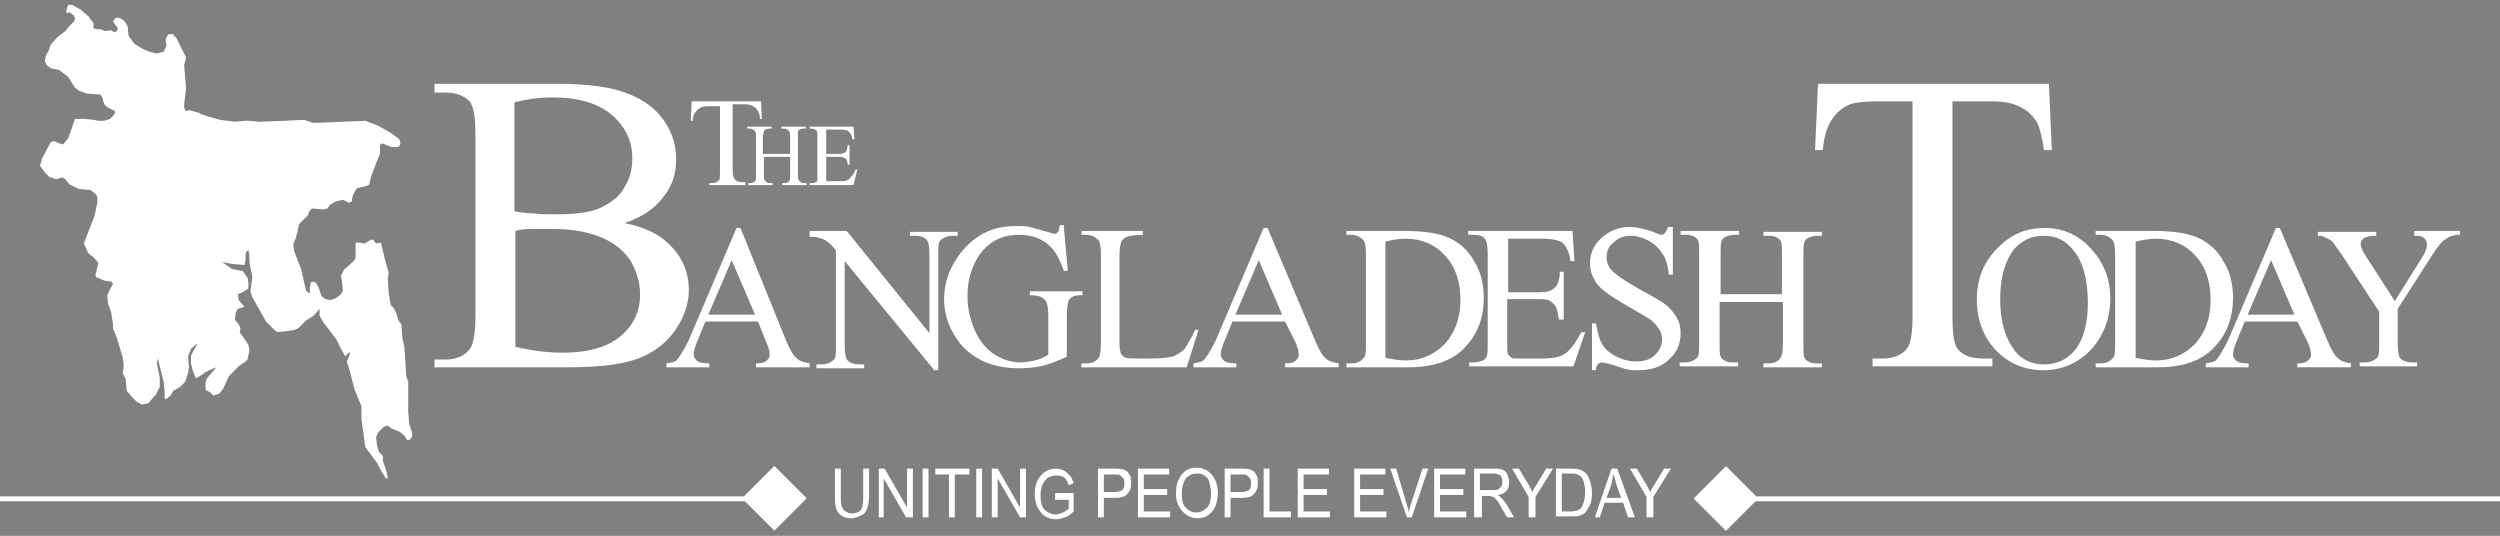 <?xml version="1.0" encoding="utf-8"?>
<!-- Generator: Adobe Illustrator 25.0.0, SVG Export Plug-In . SVG Version: 6.00 Build 0)  -->
<svg version="1.1" id="Layer_1" xmlns="http://www.w3.org/2000/svg" xmlns:xlink="http://www.w3.org/1999/xlink" x="0px" y="0px"
	 viewBox="0 0 256.6 55" style="enable-background:new 0 0 256.6 55;" xml:space="preserve">
<rect x="0" y="0" width="256.6" height="55" fill="#808080" stroke="none"/>
<style type="text/css">
	.st0{fill:#FFFFFF;}
	.st1{fill:#FFFFFF;stroke:#221F1F;stroke-width:5.338;stroke-miterlimit:10;}
	.st2{fill:#FFFFFF;stroke:#FFFFFF;stroke-width:0.5;stroke-miterlimit:10;}
</style>
<g>
	<g>
		<g>
			<g>
				<path class="st0" d="M64.1,22.9c2,0.4,3.5,1.1,4.5,2.1c1.4,1.3,2.1,2.9,2.1,4.8c0,1.4-0.5,2.8-1.4,4.1c-0.9,1.3-2.2,2.3-3.8,2.9
					c-1.6,0.6-4,0.9-7.3,0.9H44.6v-0.8h1.1c1.2,0,2.1-0.4,2.6-1.2c0.3-0.5,0.5-1.6,0.5-3.2V13.8c0-1.8-0.2-2.9-0.6-3.4
					c-0.6-0.6-1.4-0.9-2.5-0.9h-1.1V8.6h12.6c2.3,0,4.2,0.2,5.6,0.5c2.1,0.5,3.8,1.4,4.9,2.7s1.7,2.8,1.7,4.5c0,1.5-0.4,2.8-1.3,3.9
					C67.2,21.4,65.9,22.3,64.1,22.9z M52.9,21.7c0.5,0.1,1.1,0.2,1.8,0.2C55.4,22,56.2,22,57,22c2.1,0,3.7-0.2,4.7-0.7
					c1-0.5,1.9-1.1,2.4-2.1c0.6-0.9,0.8-1.9,0.8-3c0-1.7-0.7-3.2-2.1-4.4c-1.4-1.2-3.4-1.8-6.1-1.8c-1.4,0-2.7,0.2-3.9,0.5V21.7z
					 M52.9,35.6c1.7,0.4,3.3,0.6,4.9,0.6c2.6,0,4.6-0.6,5.9-1.7c1.4-1.2,2-2.6,2-4.3c0-1.1-0.3-2.2-0.9-3.3c-0.6-1-1.6-1.9-3-2.5
					c-1.4-0.6-3.1-0.9-5.1-0.9c-0.9,0-1.6,0-2.3,0c-0.6,0-1.1,0.1-1.5,0.2V35.6z"/>
			</g>
			<g>
				<path class="st0" d="M77.8,33h-5.4l-0.9,2.2c-0.2,0.5-0.3,0.9-0.3,1.2c0,0.2,0.1,0.4,0.3,0.6c0.2,0.2,0.6,0.3,1.3,0.3v0.4h-4.4
					v-0.4c0.6-0.1,1-0.2,1.1-0.4c0.3-0.3,0.7-1,1.2-2l4.9-11.5h0.4L80.7,35c0.4,0.9,0.7,1.5,1.1,1.8c0.3,0.3,0.8,0.4,1.3,0.5v0.4
					h-5.5v-0.4c0.6,0,0.9-0.1,1.1-0.3c0.2-0.2,0.3-0.3,0.3-0.6c0-0.3-0.1-0.8-0.4-1.4L77.8,33z M77.5,32.3l-2.4-5.6l-2.4,5.6H77.5z"
					/>
			</g>
			<g>
				<path class="st0" d="M83.1,23.7h3.8l8.5,10.5v-8c0-0.9-0.1-1.4-0.3-1.6c-0.3-0.3-0.7-0.4-1.2-0.4h-0.5v-0.4h4.9v0.4h-0.5
					c-0.6,0-1,0.2-1.3,0.5c-0.2,0.2-0.2,0.7-0.2,1.5v11.8h-0.4l-9.2-11.2v8.6c0,0.9,0.1,1.4,0.3,1.6c0.3,0.3,0.7,0.4,1.2,0.4h0.5
					v0.4h-4.9v-0.4h0.5c0.6,0,1-0.2,1.3-0.5c0.2-0.2,0.2-0.7,0.2-1.5v-9.7c-0.4-0.5-0.7-0.8-0.9-0.9c-0.2-0.2-0.5-0.3-0.9-0.4
					c-0.2-0.1-0.5-0.1-0.9-0.1V23.7z"/>
			</g>
			<g>
				<path class="st0" d="M109.2,23.4l0.4,4.4h-0.4c-0.4-1.1-0.8-1.9-1.4-2.5c-0.8-0.8-1.9-1.2-3.2-1.2c-1.8,0-3.1,0.7-4.1,2.1
					c-0.8,1.2-1.2,2.6-1.2,4.2c0,1.3,0.3,2.5,0.8,3.6c0.5,1.1,1.2,1.9,2,2.4c0.8,0.5,1.7,0.8,2.6,0.8c0.5,0,1-0.1,1.5-0.2
					c0.5-0.1,0.9-0.3,1.4-0.6v-4c0-0.7-0.1-1.2-0.2-1.4c-0.1-0.2-0.3-0.4-0.5-0.5c-0.2-0.1-0.6-0.2-1.2-0.2v-0.4h5.4v0.4h-0.3
					c-0.5,0-0.9,0.2-1.1,0.5c-0.1,0.3-0.2,0.8-0.2,1.5v4.3c-0.8,0.4-1.6,0.7-2.3,0.9c-0.8,0.2-1.6,0.3-2.6,0.3
					c-2.7,0-4.7-0.9-6.1-2.6c-1-1.3-1.6-2.8-1.6-4.5c0-1.2,0.3-2.4,0.9-3.5c0.7-1.3,1.7-2.4,2.9-3.1c1-0.6,2.2-0.9,3.6-0.9
					c0.5,0,1,0,1.4,0.1c0.4,0.1,1,0.3,1.8,0.5c0.4,0.1,0.6,0.2,0.8,0.2c0.1,0,0.2-0.1,0.3-0.2c0.1-0.1,0.1-0.4,0.2-0.7H109.2z"/>
			</g>
			<g>
				<path class="st0" d="M122.7,33.8l0.3,0.1l-1.2,3.8H111v-0.4h0.5c0.6,0,1-0.2,1.3-0.6c0.1-0.2,0.2-0.7,0.2-1.5v-9
					c0-0.9-0.1-1.4-0.3-1.6c-0.3-0.3-0.7-0.5-1.2-0.5H111v-0.4h6.3v0.4c-0.7,0-1.3,0.1-1.6,0.2c-0.3,0.1-0.5,0.3-0.6,0.5
					c-0.1,0.2-0.2,0.7-0.2,1.6v8.8c0,0.6,0.1,1,0.2,1.2c0.1,0.1,0.2,0.2,0.4,0.3c0.2,0.1,0.7,0.1,1.6,0.1h1c1.1,0,1.8-0.1,2.3-0.2
					c0.4-0.2,0.8-0.4,1.2-0.8C121.9,35.3,122.3,34.7,122.7,33.8z"/>
			</g>
			<g>
				<path class="st0" d="M131.9,33h-5.4l-0.9,2.2c-0.2,0.5-0.3,0.9-0.3,1.2c0,0.2,0.1,0.4,0.3,0.6c0.2,0.2,0.6,0.3,1.3,0.3v0.4h-4.4
					v-0.4c0.6-0.1,1-0.2,1.1-0.4c0.3-0.3,0.7-1,1.2-2l4.9-11.5h0.4l4.9,11.6c0.4,0.9,0.7,1.5,1.1,1.8c0.3,0.3,0.8,0.4,1.3,0.5v0.4
					h-5.5v-0.4c0.6,0,0.9-0.1,1.1-0.3c0.2-0.2,0.3-0.3,0.3-0.6c0-0.3-0.1-0.8-0.4-1.4L131.9,33z M131.6,32.3l-2.4-5.6l-2.4,5.6
					H131.6z"/>
			</g>
			<g>
				<path class="st0" d="M138.2,37.7v-0.4h0.5c0.6,0,1-0.2,1.3-0.6c0.2-0.2,0.2-0.7,0.2-1.5v-9c0-0.9-0.1-1.4-0.3-1.6
					c-0.3-0.3-0.7-0.5-1.2-0.5h-0.5v-0.4h5.7c2.1,0,3.7,0.2,4.8,0.7c1.1,0.5,2,1.3,2.6,2.4c0.7,1.1,1,2.4,1,3.8
					c0,1.9-0.6,3.6-1.8,4.9c-1.3,1.5-3.3,2.2-6,2.2H138.2z M142.1,36.7c0.9,0.2,1.6,0.3,2.2,0.3c1.6,0,2.9-0.6,4-1.7
					c1-1.1,1.6-2.6,1.6-4.5c0-1.9-0.5-3.4-1.6-4.6c-1-1.1-2.4-1.7-4-1.7c-0.6,0-1.3,0.1-2.1,0.3V36.7z"/>
			</g>
			<g>
				<path class="st0" d="M154.8,24.5V30h3.1c0.8,0,1.3-0.1,1.6-0.4c0.4-0.3,0.6-0.9,0.6-1.7h0.4v4.9H160c-0.1-0.7-0.2-1.1-0.3-1.3
					c-0.1-0.2-0.3-0.4-0.6-0.6s-0.7-0.2-1.3-0.2h-3.1v4.6c0,0.6,0,1,0.1,1.1c0.1,0.1,0.2,0.2,0.3,0.3c0.1,0.1,0.4,0.1,0.8,0.1h2.4
					c0.8,0,1.4-0.1,1.7-0.2c0.4-0.1,0.7-0.3,1-0.6c0.4-0.4,0.9-1.1,1.3-1.9h0.4l-1.2,3.5h-10.7v-0.4h0.5c0.3,0,0.6-0.1,0.9-0.2
					c0.2-0.1,0.4-0.3,0.4-0.5c0.1-0.2,0.1-0.7,0.1-1.3v-9.1c0-0.9-0.1-1.4-0.3-1.6c-0.2-0.3-0.7-0.4-1.2-0.4h-0.5v-0.4h10.7l0.2,3.1
					h-0.4c-0.1-0.7-0.3-1.2-0.5-1.5c-0.2-0.3-0.4-0.5-0.8-0.6c-0.3-0.1-0.8-0.2-1.5-0.2H154.8z"/>
			</g>
			<g>
				<path class="st0" d="M171.7,23.4v4.8h-0.4c-0.1-0.9-0.3-1.7-0.7-2.2c-0.3-0.5-0.8-1-1.4-1.3c-0.6-0.3-1.2-0.5-1.8-0.5
					c-0.7,0-1.3,0.2-1.8,0.7c-0.5,0.4-0.7,0.9-0.7,1.5c0,0.4,0.1,0.8,0.4,1.2c0.4,0.5,1.4,1.2,3,2.1c1.3,0.7,2.2,1.2,2.7,1.6
					c0.5,0.4,0.8,0.8,1.1,1.3c0.3,0.5,0.4,1,0.4,1.6c0,1.1-0.4,2-1.2,2.7c-0.8,0.8-1.9,1.1-3.2,1.1c-0.4,0-0.8,0-1.1-0.1
					c-0.2,0-0.7-0.2-1.3-0.4c-0.7-0.2-1.1-0.3-1.3-0.3c-0.2,0-0.3,0.1-0.4,0.2c-0.1,0.1-0.2,0.3-0.2,0.6h-0.4v-4.8h0.4
					c0.2,1,0.4,1.8,0.7,2.2c0.3,0.5,0.8,0.9,1.4,1.2c0.6,0.3,1.3,0.5,2,0.5c0.9,0,1.5-0.2,2-0.7c0.5-0.5,0.7-1,0.7-1.6
					c0-0.3-0.1-0.7-0.3-1c-0.2-0.3-0.5-0.7-0.9-1c-0.3-0.2-1-0.6-2.2-1.3c-1.2-0.7-2-1.2-2.5-1.6c-0.5-0.4-0.9-0.8-1.1-1.3
					c-0.3-0.5-0.4-1-0.4-1.6c0-1,0.4-1.9,1.2-2.6c0.8-0.7,1.7-1.1,2.9-1.1c0.7,0,1.5,0.2,2.4,0.5c0.4,0.2,0.7,0.3,0.8,0.3
					c0.2,0,0.3-0.1,0.4-0.2c0.1-0.1,0.2-0.3,0.3-0.6H171.7z"/>
			</g>
			<g>
				<path class="st0" d="M176.4,30.2h6.5v-4c0-0.7,0-1.2-0.1-1.4c-0.1-0.2-0.2-0.3-0.4-0.4c-0.3-0.2-0.6-0.2-0.9-0.2h-0.5v-0.4h6
					v0.4h-0.5c-0.3,0-0.6,0.1-0.9,0.2c-0.2,0.1-0.4,0.3-0.4,0.5c-0.1,0.2-0.1,0.7-0.1,1.4v9c0,0.7,0,1.2,0.1,1.4
					c0.1,0.2,0.2,0.3,0.4,0.4c0.3,0.2,0.6,0.2,0.9,0.2h0.5v0.4h-6v-0.4h0.5c0.6,0,1-0.2,1.2-0.5c0.2-0.2,0.3-0.7,0.3-1.6V31h-6.5
					v4.2c0,0.7,0,1.2,0.1,1.4c0.1,0.2,0.2,0.3,0.4,0.4c0.3,0.2,0.6,0.2,0.9,0.2h0.5v0.4h-6v-0.4h0.5c0.6,0,1-0.2,1.3-0.5
					c0.2-0.2,0.2-0.7,0.2-1.6v-9c0-0.7,0-1.2-0.1-1.4c-0.1-0.2-0.2-0.3-0.4-0.4c-0.3-0.2-0.6-0.2-0.9-0.2h-0.5v-0.4h6v0.4h-0.5
					c-0.3,0-0.6,0.1-0.9,0.2c-0.2,0.1-0.4,0.3-0.4,0.5c-0.1,0.2-0.1,0.7-0.1,1.4V30.2z"/>
			</g>
			<g>
				<path class="st0" d="M210.3,8.6l0.3,6.8h-0.8c-0.2-1.2-0.4-2.1-0.6-2.6c-0.4-0.8-1-1.4-1.8-1.8c-0.7-0.4-1.7-0.6-2.9-0.6h-4.1
					v22.2c0,1.8,0.2,2.9,0.6,3.3c0.5,0.6,1.4,0.9,2.5,0.9h1v0.8h-12.3v-0.8h1c1.2,0,2.1-0.4,2.6-1.1c0.3-0.5,0.5-1.5,0.5-3.1V10.4
					h-3.5c-1.4,0-2.3,0.1-2.9,0.3c-0.7,0.3-1.4,0.8-1.9,1.6s-0.8,1.8-0.9,3.1h-0.8l0.3-6.8H210.3z"/>
			</g>
			<g>
				<path class="st0" d="M209.9,23.4c1.8,0,3.4,0.7,4.7,2.1s2,3.1,2,5.1c0,2.1-0.7,3.9-2,5.3c-1.3,1.4-3,2.1-4.9,2.1
					c-1.9,0-3.5-0.7-4.8-2c-1.3-1.4-2-3.1-2-5.3c0-2.2,0.8-4,2.3-5.4C206.5,24,208,23.4,209.9,23.4z M209.7,24.2
					c-1.2,0-2.2,0.5-3,1.4c-0.9,1.2-1.4,2.8-1.4,5.1c0,2.3,0.5,4,1.5,5.3c0.7,0.9,1.7,1.4,3,1.4c1.3,0,2.4-0.5,3.2-1.5
					s1.3-2.6,1.3-4.8c0-2.4-0.5-4.2-1.4-5.3C212,24.6,211,24.2,209.7,24.2z"/>
			</g>
			<g>
				<path class="st0" d="M215.1,37.7v-0.4h0.5c0.6,0,1-0.2,1.3-0.6c0.2-0.2,0.2-0.7,0.2-1.5v-9c0-0.9-0.1-1.4-0.3-1.6
					c-0.3-0.3-0.7-0.5-1.2-0.5h-0.5v-0.4h5.7c2.1,0,3.7,0.2,4.8,0.7c1.1,0.5,2,1.3,2.6,2.4c0.7,1.1,1,2.4,1,3.8
					c0,1.9-0.6,3.6-1.8,4.9c-1.3,1.5-3.3,2.2-6,2.2H215.1z M219.1,36.7c0.9,0.2,1.6,0.3,2.2,0.3c1.6,0,2.9-0.6,4-1.7
					c1-1.1,1.6-2.6,1.6-4.5c0-1.9-0.5-3.4-1.6-4.6c-1-1.1-2.4-1.7-4-1.7c-0.6,0-1.3,0.1-2.1,0.3V36.7z"/>
			</g>
			<g>
				<path class="st0" d="M235.8,33h-5.4l-0.9,2.2c-0.2,0.5-0.3,0.9-0.3,1.2c0,0.2,0.1,0.4,0.3,0.6c0.2,0.2,0.6,0.3,1.3,0.3v0.4h-4.4
					v-0.4c0.6-0.1,1-0.2,1.1-0.4c0.3-0.3,0.7-1,1.2-2l4.9-11.5h0.4l4.9,11.6c0.4,0.9,0.7,1.5,1.1,1.8c0.3,0.3,0.8,0.4,1.3,0.5v0.4
					h-5.5v-0.4c0.6,0,0.9-0.1,1.1-0.3c0.2-0.2,0.3-0.3,0.3-0.6c0-0.3-0.1-0.8-0.4-1.4L235.8,33z M235.5,32.3l-2.4-5.6l-2.4,5.6
					H235.5z"/>
			</g>
			<g>
				<path class="st0" d="M247.6,23.7h4.9v0.4h-0.3c-0.2,0-0.4,0.1-0.8,0.2c-0.3,0.2-0.7,0.4-0.9,0.7c-0.3,0.3-0.6,0.8-1,1.4
					l-3.4,5.3v3.5c0,0.9,0.1,1.4,0.3,1.6c0.3,0.3,0.7,0.4,1.2,0.4h0.5v0.4h-5.9v-0.4h0.5c0.6,0,1-0.2,1.3-0.5
					c0.2-0.2,0.2-0.7,0.2-1.5V32l-3.8-5.8c-0.5-0.7-0.8-1.1-0.9-1.3c-0.2-0.2-0.5-0.4-1-0.6c-0.1-0.1-0.3-0.1-0.6-0.1v-0.4h6v0.4
					h-0.3c-0.3,0-0.6,0.1-0.9,0.2c-0.3,0.2-0.4,0.4-0.4,0.7c0,0.2,0.2,0.7,0.6,1.3l2.9,4.5l2.7-4.3c0.4-0.6,0.6-1.1,0.6-1.4
					c0-0.2,0-0.4-0.1-0.5c-0.1-0.2-0.2-0.3-0.4-0.4c-0.2-0.1-0.5-0.1-0.8-0.1V23.7z"/>
			</g>
			<g>
				<path class="st0" d="M78.1,10.2l0.1,2H78c0-0.4-0.1-0.6-0.2-0.8c-0.1-0.2-0.3-0.4-0.5-0.5c-0.2-0.1-0.5-0.2-0.9-0.2h-1.2v6.7
					c0,0.5,0.1,0.9,0.2,1c0.2,0.2,0.4,0.3,0.8,0.3h0.3V19h-3.7v-0.2H73c0.4,0,0.6-0.1,0.8-0.3c0.1-0.1,0.1-0.5,0.1-0.9v-6.7h-1
					c-0.4,0-0.7,0-0.9,0.1c-0.2,0.1-0.4,0.2-0.6,0.5c-0.2,0.2-0.3,0.5-0.3,0.9h-0.2l0.1-2H78.1z"/>
			</g>
			<g>
				<path class="st0" d="M78.4,15.8h2.7v-1.7c0-0.3,0-0.5-0.1-0.6c0-0.1-0.1-0.1-0.2-0.2c-0.1-0.1-0.3-0.1-0.4-0.1h-0.2v-0.2h2.5
					v0.2h-0.2c-0.1,0-0.3,0-0.4,0.1c-0.1,0-0.2,0.1-0.2,0.2c0,0.1,0,0.3,0,0.6v3.8c0,0.3,0,0.5,0.1,0.6c0,0.1,0.1,0.1,0.2,0.2
					c0.1,0.1,0.3,0.1,0.4,0.1h0.2V19h-2.5v-0.2h0.2c0.2,0,0.4-0.1,0.5-0.2c0.1-0.1,0.1-0.3,0.1-0.7v-1.8h-2.7v1.8
					c0,0.3,0,0.5,0.1,0.6c0,0.1,0.1,0.1,0.2,0.2c0.1,0.1,0.3,0.1,0.4,0.1h0.2V19h-2.5v-0.2H77c0.2,0,0.4-0.1,0.5-0.2
					c0.1-0.1,0.1-0.3,0.1-0.7v-3.8c0-0.3,0-0.5-0.1-0.6c0-0.1-0.1-0.1-0.2-0.2c-0.1-0.1-0.3-0.1-0.4-0.1h-0.2v-0.2h2.5v0.2h-0.2
					c-0.1,0-0.3,0-0.4,0.1c-0.1,0-0.2,0.1-0.2,0.2c0,0.1-0.1,0.3-0.1,0.6V15.8z"/>
				<path class="st0" d="M84.8,13.5v2.3h1.3c0.3,0,0.6-0.1,0.7-0.2c0.1-0.1,0.2-0.4,0.2-0.7h0.2v2H87c0-0.3-0.1-0.5-0.1-0.5
					c-0.1-0.1-0.1-0.2-0.3-0.2c-0.1-0.1-0.3-0.1-0.5-0.1h-1.3V18c0,0.3,0,0.4,0,0.5c0,0.1,0.1,0.1,0.1,0.1c0.1,0,0.2,0,0.3,0h1
					c0.3,0,0.6,0,0.7-0.1c0.1,0,0.3-0.1,0.4-0.3c0.2-0.2,0.4-0.4,0.5-0.8h0.2L87.6,19h-4.5v-0.2h0.2c0.1,0,0.3,0,0.4-0.1
					c0.1,0,0.2-0.1,0.2-0.2c0-0.1,0-0.3,0-0.6v-3.8c0-0.4,0-0.6-0.1-0.7c-0.1-0.1-0.3-0.2-0.5-0.2h-0.2v-0.2h4.5l0.1,1.3h-0.2
					c-0.1-0.3-0.1-0.5-0.2-0.6c-0.1-0.1-0.2-0.2-0.3-0.3c-0.1,0-0.3-0.1-0.6-0.1H84.8z"/>
			</g>
		</g>
		<polygon class="st0" points="42.3,44.4 42.3,44.8 42.1,45.1 41.8,45.2 41.8,45.2 41.8,45.2 41.5,44.7 41,44.3 40.2,44 40.1,43.9 
			39.8,43.7 39.4,43.8 38.8,44.4 38.6,44.9 38.7,45.7 38.9,46.4 39.3,46.8 39.3,47.3 39.5,47.9 39.7,48.5 39.8,49.1 39.6,49.1 
			39.6,49.1 39.6,49.1 39.1,48.3 38.7,47.5 37.5,45.9 37.1,43 37.1,41.7 36.4,40 35.8,37.7 35.6,37.1 35.9,36.4 35.9,36.1 
			35.8,36.2 35.4,36.6 35.4,36.5 35.4,36.5 34.9,35.6 34.5,34.8 33.2,33.1 32.8,32.4 32.8,31.7 32.2,32.4 31.4,32.9 30.6,33.7 
			30.1,33.9 28.4,34.1 28.4,34 28.3,34 27.3,33 25.9,30.5 25.7,29.9 25.9,28.4 25.6,26.9 25.6,26.2 25.5,25.7 25.3,25.8 25.2,26.2 
			25.2,26.7 25.1,27.2 23.9,27.1 22.8,26.9 23.8,27.6 24.8,27.8 24.8,27.8 24.9,27.8 25.4,28.5 25.5,29 25.5,29.6 24.9,30 
			24.4,30.2 24.5,30.8 25.1,31.5 24.4,31.7 24.2,32.1 24.1,32.8 24.5,33.3 24.7,33.7 24.6,34.1 24.9,34.5 25.5,35.4 25.6,36 
			25.4,36.9 25.1,37.2 24.6,37.5 23.5,38.6 22.9,39.9 22.5,40.4 21.9,40.6 21.8,40.5 21.8,40.5 21.6,40.3 21.1,40 21.1,39.3 
			21.2,38.9 22.2,37.7 21.7,37.9 21.1,38.2 20.2,38.8 20.1,38.8 20.1,38.8 19.8,38.1 19.6,37.3 19.6,36.5 20.3,35.2 19.6,35.8 
			19.3,36.6 19.4,37.6 19.3,38.3 19,39.2 18.5,39.7 17.8,40.1 17.5,40.6 17,41 17,40.9 16.9,40.9 16.9,40.2 16.8,39.2 16.2,36.8 
			16.1,37.3 16.4,38.8 16.4,39.7 16,40.5 15.2,41.4 14.6,41.5 14.5,41.5 14.2,41.3 14.1,41.3 13.6,40.8 13,40.1 12.9,38.9 
			12.6,38.3 12.7,37.5 12.6,36.7 12,34.7 11.6,33.7 11.6,33.4 11.6,33.3 11.4,32 11.1,31.2 11,30.3 11.6,29.1 11.4,28.9 10.7,28.8 
			10,28.5 9.9,28.5 9.8,28.2 10.1,27 9.7,26.5 9.2,26.1 9,25.9 8.9,25.6 8.6,25 9.1,23.7 9.7,22.2 9.8,21.7 10,20.7 10,20.3 9.9,20 
			9.3,19.5 8.1,19.4 8.1,19.4 7.3,19 7.2,19 6.7,18.4 6.4,18.2 5.8,18.4 5.8,18.4 5.2,18.2 5.2,18.2 5.1,18.2 4.6,17.7 4.1,17 
			4.2,16.7 4.3,16.3 5.2,14.6 5.5,14.5 5.5,14.5 5.6,14.5 6.3,14.8 6.5,14.8 7,14.2 7.7,12.2 8.7,12.2 9.6,12.3 10.1,12.4 
			10.7,12.4 11.3,12.2 11.6,11.9 11.8,11.6 11.8,11.4 11,11 11,11 10.7,10.7 10.5,10 10.3,9.7 8.9,9.6 8.9,9.6 8.9,9.6 8.1,9.3 
			8.1,9.3 7.7,9 7,7.9 6.1,7.2 5.2,7 5.2,7 5.2,7 4.8,6.7 4.6,6.3 4.7,5.7 5,5.2 5.2,4.6 5.9,3.8 6.7,3.2 7.1,2.7 7.6,2.2 7.7,1.9 
			7.6,1.6 7.2,1.3 6.9,1.3 6.9,1.3 6.8,1.3 6.8,1.1 7,0.5 7.4,0.5 7.4,0.5 7.4,0.5 8.3,1 9.1,1.7 9.6,2.4 9.6,2.9 9.9,3 10.2,3 
			10.3,3 10.3,3 10.8,3.2 11.4,3.1 11.4,3.1 11.7,3.3 12,3.2 12.1,2.9 11.8,2.5 11.6,2.2 11.8,1.9 12.1,1.8 12.1,1.8 12.4,1.9 
			12.4,1.9 12.8,2.2 13.1,2.7 13.2,3.7 13.8,4.5 14.6,5 15.3,5.3 15.3,5.3 16.1,5.5 16.8,5.3 17.1,4.7 17,4.2 17.1,3.8 17.3,3.5 
			17.8,3.5 17.8,3.6 17.8,3.6 18.1,3.9 19.1,5.9 18.9,6.7 19.1,9.1 18.9,10.7 18.9,11 19,11.3 19.1,11.4 19.4,11.3 20.5,11.6 
			20.6,11.7 21.5,12 22.6,12.3 24.1,12.5 25.1,12.4 25.6,12.4 26.6,12.5 29.1,12.4 31.2,12.3 32.1,12.6 32.8,12.6 35.1,12.5 
			37.5,12.4 37.5,12.4 38.8,12.9 38.8,12.9 40.2,13.7 41,14.3 41.1,14.7 41,15 40.8,15.1 40.3,15.1 40.2,15.1 39.2,14.7 39,14.9 
			39,15.7 39,15.8 38.7,16.5 38.1,18.1 37.9,18.9 37.8,19 37.6,19.1 37.1,19.2 36.7,19.3 36.5,19.5 36.2,20.1 36.1,20.7 35.8,20.8 
			35.8,20.8 35.8,20.8 35.2,20.5 35.2,20.5 34.8,20.6 34.4,20.7 33.9,21 33.6,21.4 33.2,21.5 32.1,21.4 31.9,21.5 31.7,21.8 
			31.6,22.1 30.7,23 30.4,24.3 30.1,25.1 30.2,25.8 30.9,27.6 31.4,29.8 31.6,30 31.8,30.1 31.8,30 31.8,29.6 31.9,29 32.1,28.9 
			32.1,28.9 32.4,29 32.4,29 32.7,29.5 33,30.4 33.4,30.7 33.4,30.7 33.9,30.8 34.5,30.6 35,30.2 35.2,29.8 35.1,28.9 35,28.3 
			35.3,27.7 36.4,26.7 36.5,26.4 36.5,25.6 36.5,24.9 36.9,24.9 37.4,25 38.1,24.6 38.3,24.6 38.3,24.6 38.3,24.6 38.6,25 
			39.1,24.9 39.1,25 39.1,24.9 39.5,26.6 39.9,28 39.8,28.6 39.9,30.1 40.1,31.3 40.4,31.6 40.7,32.2 40.9,32.9 41.2,33.3 
			41.3,34.7 41.5,35.6 41.7,38.6 41.9,39.2 41.9,39.5 41.9,42.3 42,43.5 		"/>
	</g>
	<g>
		<path class="st1" d="M127.7,51.1"/>
		<g>
			<path class="st0" d="M88.6,48.1h0.6V51c0,0.5-0.1,0.9-0.2,1.2c-0.1,0.3-0.3,0.6-0.6,0.7s-0.6,0.3-1,0.3c-0.6,0-1-0.2-1.3-0.5
				c-0.3-0.3-0.4-0.9-0.4-1.7v-2.9h0.6V51c0,0.5,0,0.8,0.1,1c0.1,0.2,0.2,0.4,0.4,0.5c0.2,0.1,0.4,0.2,0.6,0.2
				c0.4,0,0.7-0.1,0.9-0.3c0.2-0.2,0.3-0.6,0.3-1.3V48.1z"/>
			<path class="st0" d="M90.2,53.1v-5h0.6l2.3,4v-4h0.6v5H93l-2.3-4v4H90.2z"/>
			<path class="st0" d="M94.7,53.1v-5h0.6v5H94.7z"/>
			<path class="st0" d="M97.4,53.1v-4.4H96v-0.6h3.5v0.6H98v4.4H97.4z"/>
			<path class="st0" d="M100.2,53.1v-5h0.6v5H100.2z"/>
			<path class="st0" d="M101.8,53.1v-5h0.6l2.3,4v-4h0.6v5h-0.6l-2.3-4v4H101.8z"/>
			<path class="st0" d="M108.3,51.2v-0.6l1.9,0v1.9c-0.3,0.3-0.6,0.5-0.9,0.6s-0.6,0.2-0.9,0.2c-0.4,0-0.8-0.1-1.1-0.3
				c-0.3-0.2-0.6-0.5-0.8-0.9c-0.2-0.4-0.3-0.9-0.3-1.4c0-0.5,0.1-1,0.3-1.4c0.2-0.4,0.5-0.7,0.8-0.9s0.7-0.3,1.1-0.3
				c0.3,0,0.6,0.1,0.8,0.2c0.2,0.1,0.4,0.3,0.6,0.5c0.2,0.2,0.3,0.5,0.4,0.8l-0.5,0.2c-0.1-0.3-0.2-0.5-0.3-0.6
				c-0.1-0.1-0.2-0.3-0.4-0.3c-0.2-0.1-0.4-0.1-0.6-0.1c-0.3,0-0.6,0.1-0.8,0.2c-0.2,0.1-0.4,0.4-0.6,0.7c-0.1,0.3-0.2,0.7-0.2,1.1
				c0,0.7,0.1,1.2,0.4,1.5c0.3,0.3,0.7,0.5,1.2,0.5c0.2,0,0.5-0.1,0.7-0.2c0.2-0.1,0.4-0.2,0.6-0.4v-0.9H108.3z"/>
			<path class="st0" d="M112.7,53.1v-5h1.7c0.4,0,0.7,0,0.9,0.1c0.3,0.1,0.5,0.2,0.6,0.5c0.2,0.2,0.2,0.5,0.2,0.9
				c0,0.5-0.1,0.8-0.4,1.1c-0.2,0.3-0.7,0.4-1.3,0.4h-1.1v2H112.7z M113.3,50.5h1.1c0.4,0,0.6-0.1,0.8-0.2c0.2-0.2,0.2-0.4,0.2-0.7
				c0-0.2,0-0.4-0.1-0.5c-0.1-0.1-0.2-0.2-0.3-0.3c-0.1-0.1-0.3-0.1-0.6-0.1h-1.1V50.5z"/>
			<path class="st0" d="M116.8,53.1v-5h3.2v0.6h-2.6v1.5h2.4v0.6h-2.4v1.7h2.7v0.6H116.8z"/>
			<path class="st0" d="M120.7,50.7c0-0.9,0.2-1.5,0.6-2c0.4-0.5,0.9-0.7,1.5-0.7c0.4,0,0.7,0.1,1.1,0.3c0.3,0.2,0.6,0.5,0.8,0.9
				c0.2,0.4,0.3,0.9,0.3,1.4c0,0.7-0.2,1.4-0.5,1.8c-0.4,0.5-0.9,0.8-1.6,0.8c-0.6,0-1.2-0.3-1.6-0.8
				C120.9,51.9,120.7,51.4,120.7,50.7z M121.3,50.7c0,0.6,0.1,1.1,0.4,1.4c0.3,0.3,0.6,0.5,1.1,0.5c0.4,0,0.8-0.2,1.1-0.5
				c0.3-0.3,0.4-0.9,0.4-1.5c0-0.4-0.1-0.8-0.2-1.2c-0.1-0.3-0.3-0.5-0.5-0.6c-0.2-0.2-0.5-0.2-0.8-0.2c-0.4,0-0.8,0.2-1.1,0.5
				C121.5,49.4,121.3,50,121.3,50.7z"/>
			<path class="st0" d="M125.7,53.1v-5h1.7c0.4,0,0.7,0,0.9,0.1c0.3,0.1,0.5,0.2,0.6,0.5c0.2,0.2,0.2,0.5,0.2,0.9
				c0,0.5-0.1,0.8-0.4,1.1c-0.2,0.3-0.7,0.4-1.3,0.4h-1.1v2H125.7z M126.3,50.5h1.1c0.4,0,0.6-0.1,0.8-0.2c0.2-0.2,0.2-0.4,0.2-0.7
				c0-0.2,0-0.4-0.1-0.5c-0.1-0.1-0.2-0.2-0.3-0.3c-0.1-0.1-0.3-0.1-0.6-0.1h-1.1V50.5z"/>
			<path class="st0" d="M129.7,53.1v-5h0.6v4.4h2.2v0.6H129.7z"/>
			<path class="st0" d="M133.2,53.1v-5h3.2v0.6h-2.6v1.5h2.4v0.6h-2.4v1.7h2.7v0.6H133.2z"/>
			<path class="st0" d="M139,53.1v-5h3.2v0.6h-2.6v1.5h2.4v0.6h-2.4v1.7h2.7v0.6H139z"/>
			<path class="st0" d="M144.4,53.1l-1.7-5h0.6l1.1,3.7c0.1,0.3,0.2,0.6,0.2,0.8c0.1-0.3,0.1-0.6,0.2-0.8l1.2-3.7h0.6l-1.7,5H144.4z
				"/>
			<path class="st0" d="M147.2,53.1v-5h3.2v0.6h-2.6v1.5h2.4v0.6h-2.4v1.7h2.7v0.6H147.2z"/>
			<path class="st0" d="M151.3,53.1v-5h2c0.4,0,0.7,0,0.9,0.1c0.2,0.1,0.4,0.2,0.5,0.5c0.1,0.2,0.2,0.5,0.2,0.8
				c0,0.4-0.1,0.7-0.3,0.9c-0.2,0.2-0.5,0.4-0.9,0.4c0.2,0.1,0.3,0.2,0.4,0.3c0.2,0.2,0.3,0.4,0.5,0.6l0.8,1.4h-0.7l-0.6-1
				c-0.2-0.4-0.4-0.7-0.5-0.8c-0.1-0.1-0.2-0.2-0.3-0.3c-0.1,0-0.3-0.1-0.5-0.1h-0.7v2.2H151.3z M151.9,50.3h1.3
				c0.3,0,0.5,0,0.6-0.1c0.1-0.1,0.3-0.2,0.3-0.3c0.1-0.1,0.1-0.3,0.1-0.5c0-0.3-0.1-0.5-0.2-0.6c-0.2-0.1-0.4-0.2-0.7-0.2h-1.4
				V50.3z"/>
			<path class="st0" d="M156.9,53.1V51l-1.7-2.9h0.7l0.9,1.5c0.2,0.3,0.3,0.6,0.5,0.9c0.1-0.3,0.3-0.6,0.5-0.9l0.9-1.5h0.7l-1.8,2.9
				v2.1H156.9z"/>
			<path class="st0" d="M159.7,53.1v-5h1.5c0.4,0,0.7,0,0.9,0.1c0.3,0.1,0.5,0.2,0.7,0.4c0.2,0.2,0.3,0.5,0.4,0.8
				c0.1,0.3,0.2,0.7,0.2,1.2c0,0.6-0.1,1.1-0.3,1.4c-0.2,0.4-0.4,0.7-0.7,0.8c-0.3,0.2-0.6,0.2-1.1,0.2H159.7z M160.3,52.5h0.9
				c0.4,0,0.7-0.1,0.9-0.2c0.2-0.1,0.3-0.3,0.4-0.6c0.1-0.3,0.2-0.7,0.2-1.2c0-0.5-0.1-0.9-0.2-1.2c-0.1-0.3-0.3-0.5-0.6-0.6
				c-0.2-0.1-0.4-0.1-0.7-0.1h-0.9V52.5z"/>
			<path class="st0" d="M163.7,53.1l1.7-5h0.6l1.8,5h-0.7l-0.5-1.5h-1.9l-0.5,1.5H163.7z M164.9,51.1h1.5l-0.5-1.4
				c-0.1-0.4-0.2-0.8-0.3-1c-0.1,0.3-0.1,0.6-0.2,1L164.9,51.1z"/>
			<path class="st0" d="M169,53.1V51l-1.7-2.9h0.7l0.9,1.5c0.2,0.3,0.3,0.6,0.5,0.9c0.1-0.3,0.3-0.6,0.5-0.9l0.9-1.5h0.7l-1.8,2.9
				v2.1H169z"/>
		</g>
		<g>
			<line class="st2" x1="79.5" y1="51.2" x2="0" y2="51.2"/>
		</g>
		<line class="st2" x1="256.6" y1="51.2" x2="177.1" y2="51.2"/>
		
			<rect x="77.1" y="48.8" transform="matrix(0.707 0.707 -0.707 0.707 59.469 -41.193)" class="st0" width="4.7" height="4.7"/>
		
			<rect x="174.8" y="48.8" transform="matrix(0.707 0.707 -0.707 0.707 88.071 -110.243)" class="st0" width="4.7" height="4.7"/>
	</g>
</g>
</svg>
